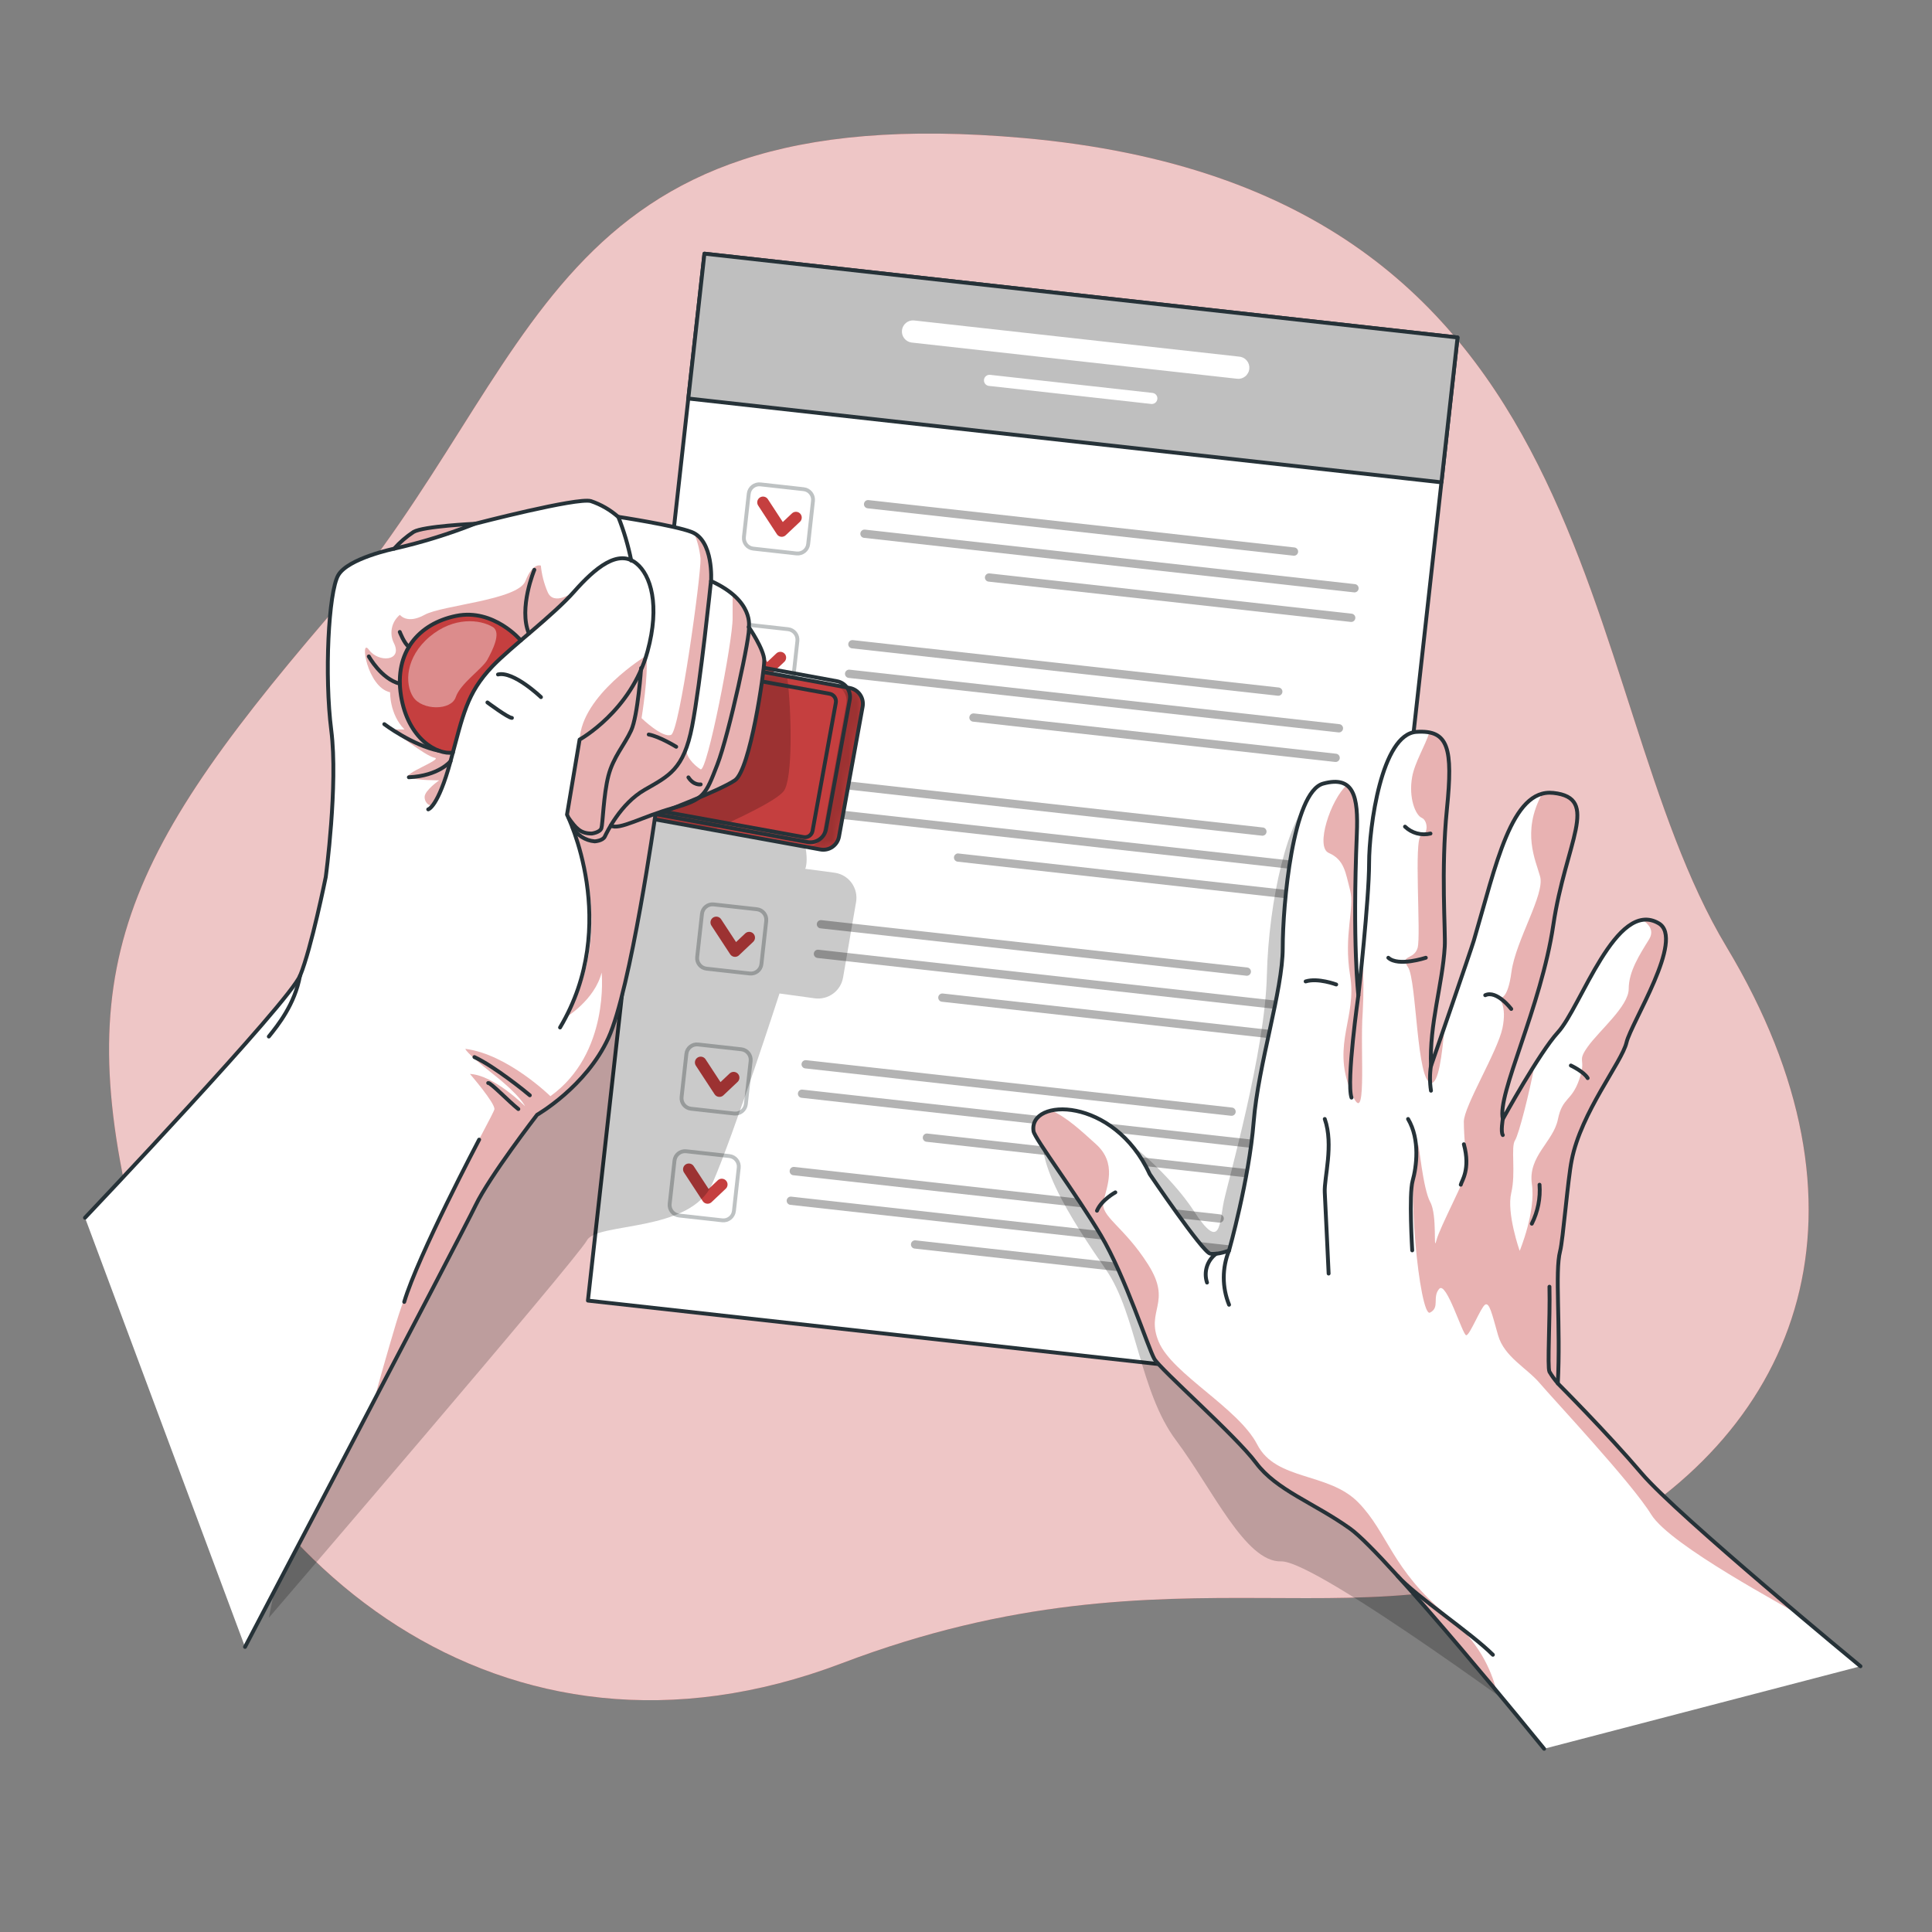 <svg width="238" height="238" viewBox="0 0 238 238" fill="none" xmlns="http://www.w3.org/2000/svg">
<rect x="0" y="0" width="238" height="238" fill="#808080" stroke="none"/>
<path d="M126.083 17.003C67.059 11.767 66.94 45.054 40.337 76.089C13.733 107.124 8.045 121.19 18.089 156.966C28.132 192.743 61.881 220.784 103.702 204.895C145.523 189.006 169.457 204.262 195.822 190.139C222.188 176.016 231.998 148.77 212.682 116.64C193.366 84.51 198.883 23.486 126.083 17.003Z" fill="#C53F3F"/>
<path opacity="0.7" d="M126.083 17.003C67.059 11.767 66.94 45.054 40.337 76.089C13.733 107.124 8.045 121.19 18.089 156.966C28.132 192.743 61.881 220.784 103.702 204.895C145.523 189.006 169.457 204.262 195.822 190.139C222.188 176.016 231.998 148.77 212.682 116.64C193.366 84.51 198.883 23.486 126.083 17.003Z" fill="white"/>
<path d="M86.778 31.248L179.554 41.572L165.201 170.543L72.426 160.219L86.778 31.248Z" fill="white" stroke="#263238" stroke-width="0.476" stroke-linecap="round" stroke-linejoin="round"/>
<path d="M86.778 31.249L179.554 41.573L177.568 59.418L84.793 49.093L86.778 31.249Z" fill="#BFBFBF" stroke="#263238" stroke-width="0.476" stroke-linecap="round" stroke-linejoin="round"/>
<path d="M112.555 39.471L152.606 43.927C152.792 43.936 152.974 43.983 153.142 44.065C153.309 44.147 153.458 44.263 153.579 44.404C153.7 44.546 153.791 44.711 153.847 44.888C153.902 45.066 153.92 45.254 153.901 45.439C153.882 45.624 153.825 45.804 153.733 45.966C153.642 46.129 153.519 46.271 153.371 46.384C153.223 46.498 153.054 46.58 152.873 46.625C152.692 46.671 152.504 46.679 152.32 46.65L112.27 42.194C111.919 42.141 111.603 41.955 111.387 41.673C111.171 41.392 111.073 41.038 111.112 40.686C111.152 40.334 111.326 40.011 111.599 39.784C111.871 39.558 112.221 39.446 112.574 39.471H112.555Z" fill="white"/>
<path d="M121.947 46.174L141.967 48.401C142.057 48.41 142.143 48.437 142.222 48.48C142.301 48.522 142.371 48.581 142.427 48.651C142.484 48.721 142.525 48.801 142.55 48.887C142.575 48.974 142.582 49.064 142.572 49.154C142.553 49.334 142.463 49.499 142.322 49.614C142.181 49.728 142 49.781 141.82 49.763L121.794 47.535C121.619 47.509 121.461 47.415 121.353 47.275C121.245 47.134 121.196 46.957 121.216 46.781C121.235 46.605 121.323 46.443 121.459 46.33C121.595 46.217 121.77 46.161 121.947 46.174Z" fill="white"/>
<path opacity="0.3" d="M106.981 61.605L159.46 67.441C159.595 67.456 159.718 67.524 159.802 67.629C159.886 67.735 159.925 67.87 159.91 68.005C159.895 68.139 159.827 68.262 159.721 68.346C159.616 68.431 159.481 68.47 159.346 68.454L106.881 62.619C106.747 62.603 106.624 62.536 106.54 62.43C106.455 62.324 106.416 62.189 106.432 62.055C106.447 61.92 106.515 61.797 106.62 61.713C106.726 61.629 106.861 61.59 106.996 61.605H106.981Z" fill="black"/>
<path opacity="0.3" d="M106.577 65.246L166.915 71.958C167.049 71.973 167.172 72.041 167.256 72.147C167.341 72.253 167.38 72.388 167.364 72.522C167.349 72.656 167.281 72.779 167.176 72.864C167.07 72.948 166.935 72.987 166.8 72.972L106.463 66.26C106.394 66.256 106.327 66.238 106.265 66.207C106.204 66.177 106.149 66.134 106.105 66.081C106.06 66.029 106.027 65.968 106.006 65.902C105.986 65.836 105.979 65.767 105.987 65.699C105.994 65.629 106.016 65.563 106.05 65.502C106.084 65.442 106.13 65.388 106.185 65.346C106.24 65.304 106.303 65.273 106.371 65.256C106.438 65.239 106.508 65.236 106.577 65.246Z" fill="black"/>
<path opacity="0.3" d="M121.918 70.639L166.51 75.599C166.645 75.614 166.768 75.682 166.852 75.788C166.936 75.894 166.975 76.029 166.96 76.163C166.945 76.298 166.877 76.421 166.771 76.505C166.665 76.589 166.53 76.628 166.396 76.613L121.809 71.653C121.74 71.649 121.673 71.631 121.612 71.6C121.55 71.569 121.495 71.526 121.451 71.474C121.406 71.421 121.373 71.361 121.353 71.295C121.333 71.229 121.326 71.16 121.333 71.091C121.341 71.023 121.362 70.956 121.396 70.896C121.43 70.836 121.475 70.783 121.53 70.741C121.584 70.699 121.647 70.668 121.714 70.651C121.781 70.633 121.85 70.629 121.918 70.639Z" fill="black"/>
<path opacity="0.3" d="M93.676 59.671L98.998 60.263C99.714 60.343 100.23 60.988 100.15 61.703L99.558 67.026C99.478 67.742 98.833 68.257 98.117 68.178L92.795 67.585C92.079 67.506 91.564 66.861 91.643 66.145L92.236 60.823C92.315 60.107 92.96 59.591 93.676 59.671Z" stroke="#263238" stroke-width="0.476" stroke-linecap="round" stroke-linejoin="round"/>
<path d="M98.052 63.761L96.3 65.413L93.996 61.886" stroke="#C53F3F" stroke-width="1.428" stroke-linecap="round" stroke-linejoin="round"/>
<path opacity="0.3" d="M105.063 78.856L157.528 84.692C157.662 84.707 157.785 84.775 157.869 84.88C157.954 84.986 157.992 85.121 157.977 85.256C157.962 85.39 157.894 85.513 157.788 85.597C157.683 85.682 157.548 85.721 157.413 85.705L104.949 79.87C104.882 79.862 104.818 79.842 104.759 79.809C104.7 79.777 104.649 79.733 104.607 79.681C104.565 79.628 104.534 79.568 104.515 79.504C104.497 79.439 104.491 79.372 104.499 79.306C104.506 79.239 104.527 79.174 104.559 79.116C104.592 79.057 104.635 79.006 104.688 78.964C104.74 78.922 104.8 78.891 104.864 78.873C104.929 78.854 104.996 78.848 105.063 78.856Z" fill="black"/>
<path opacity="0.3" d="M104.659 82.497L164.997 89.209C165.063 89.216 165.128 89.237 165.186 89.269C165.245 89.302 165.297 89.345 165.338 89.398C165.38 89.45 165.411 89.51 165.43 89.575C165.448 89.639 165.454 89.706 165.446 89.773C165.439 89.84 165.418 89.904 165.386 89.963C165.354 90.021 165.31 90.073 165.258 90.115C165.205 90.156 165.145 90.188 165.081 90.206C165.016 90.225 164.949 90.23 164.882 90.223L104.545 83.511C104.41 83.496 104.287 83.428 104.203 83.322C104.119 83.217 104.08 83.082 104.095 82.947C104.11 82.813 104.178 82.69 104.284 82.605C104.389 82.521 104.524 82.482 104.659 82.497Z" fill="black"/>
<path opacity="0.3" d="M120 87.889L164.591 92.849C164.726 92.864 164.849 92.932 164.933 93.038C165.017 93.144 165.056 93.279 165.041 93.413C165.026 93.548 164.958 93.671 164.852 93.755C164.746 93.839 164.611 93.878 164.477 93.863L119.89 88.903C119.821 88.899 119.754 88.881 119.693 88.85C119.631 88.819 119.577 88.776 119.532 88.724C119.488 88.671 119.454 88.611 119.434 88.545C119.414 88.479 119.407 88.41 119.414 88.341C119.422 88.273 119.443 88.206 119.477 88.146C119.511 88.086 119.556 88.033 119.611 87.991C119.665 87.949 119.728 87.918 119.795 87.901C119.862 87.883 119.931 87.879 120 87.889Z" fill="black"/>
<path opacity="0.3" d="M91.755 76.917L97.077 77.509C97.793 77.589 98.309 78.234 98.229 78.95L97.637 84.272C97.558 84.988 96.912 85.503 96.197 85.424L90.874 84.831C90.159 84.752 89.643 84.107 89.722 83.391L90.315 78.069C90.394 77.353 91.039 76.837 91.755 76.917Z" stroke="#263238" stroke-width="0.476" stroke-linecap="round" stroke-linejoin="round"/>
<path d="M96.128 81.011L94.382 82.663L92.078 79.136" stroke="#C53F3F" stroke-width="1.428" stroke-linecap="round" stroke-linejoin="round"/>
<path opacity="0.3" d="M103.145 96.105L155.61 101.941C155.736 101.965 155.848 102.036 155.924 102.14C156 102.243 156.034 102.371 156.019 102.499C156.005 102.626 155.943 102.743 155.846 102.827C155.749 102.911 155.624 102.955 155.495 102.95L103.031 97.105C102.964 97.097 102.9 97.077 102.841 97.044C102.782 97.012 102.731 96.969 102.689 96.916C102.647 96.864 102.616 96.804 102.598 96.739C102.579 96.675 102.573 96.608 102.581 96.541C102.588 96.474 102.609 96.41 102.641 96.351C102.674 96.293 102.717 96.241 102.77 96.199C102.822 96.157 102.882 96.126 102.947 96.108C103.011 96.089 103.078 96.084 103.145 96.091V96.105Z" fill="black"/>
<path opacity="0.3" d="M102.736 99.746L163.078 106.458C163.145 106.464 163.21 106.484 163.269 106.516C163.327 106.548 163.379 106.592 163.421 106.644C163.463 106.696 163.493 106.757 163.511 106.821C163.529 106.886 163.534 106.953 163.526 107.02C163.519 107.086 163.498 107.151 163.466 107.21C163.434 107.268 163.391 107.32 163.339 107.362C163.286 107.404 163.227 107.436 163.162 107.454C163.098 107.473 163.031 107.479 162.964 107.472L102.626 100.76C102.557 100.756 102.49 100.737 102.429 100.706C102.367 100.674 102.312 100.631 102.268 100.578C102.224 100.525 102.19 100.464 102.17 100.398C102.15 100.332 102.143 100.263 102.15 100.194C102.158 100.125 102.179 100.059 102.213 99.999C102.247 99.939 102.293 99.887 102.347 99.845C102.402 99.803 102.465 99.773 102.531 99.756C102.598 99.739 102.668 99.736 102.736 99.746Z" fill="black"/>
<path opacity="0.3" d="M118.082 105.141L162.673 110.1C162.808 110.116 162.931 110.184 163.015 110.289C163.099 110.395 163.138 110.53 163.123 110.665C163.108 110.799 163.04 110.922 162.934 111.006C162.829 111.091 162.694 111.129 162.559 111.114L117.972 106.15C117.838 106.135 117.715 106.068 117.63 105.962C117.545 105.857 117.505 105.722 117.52 105.588C117.535 105.454 117.602 105.33 117.707 105.246C117.813 105.161 117.947 105.121 118.082 105.136V105.141Z" fill="black"/>
<path opacity="0.3" d="M89.836 94.164L95.159 94.756C95.874 94.836 96.39 95.481 96.311 96.197L95.718 101.519C95.639 102.235 94.994 102.75 94.278 102.671L88.956 102.078C88.24 101.999 87.724 101.354 87.804 100.638L88.396 95.316C88.476 94.6 89.121 94.084 89.836 94.164Z" stroke="#263238" stroke-width="0.476" stroke-linecap="round" stroke-linejoin="round"/>
<path d="M94.21 98.261L92.464 99.913L90.155 96.381" stroke="#C53F3F" stroke-width="1.428" stroke-linecap="round" stroke-linejoin="round"/>
<path opacity="0.3" d="M101.226 113.356L153.691 119.192C153.817 119.216 153.929 119.287 154.005 119.39C154.081 119.493 154.115 119.622 154.101 119.749C154.086 119.876 154.024 119.994 153.927 120.078C153.83 120.161 153.705 120.205 153.577 120.201L101.112 114.365C101.042 114.363 100.973 114.346 100.909 114.315C100.846 114.285 100.79 114.242 100.744 114.189C100.698 114.135 100.664 114.073 100.643 114.006C100.622 113.939 100.616 113.868 100.624 113.799C100.632 113.729 100.654 113.662 100.689 113.601C100.724 113.54 100.772 113.487 100.828 113.446C100.885 113.404 100.949 113.375 101.018 113.359C101.086 113.344 101.157 113.343 101.226 113.356Z" fill="black"/>
<path opacity="0.3" d="M100.817 116.997L161.159 123.709C161.226 123.715 161.291 123.735 161.35 123.767C161.409 123.799 161.46 123.842 161.502 123.895C161.544 123.947 161.575 124.008 161.593 124.072C161.611 124.137 161.615 124.204 161.607 124.27C161.6 124.337 161.58 124.402 161.547 124.46C161.515 124.519 161.472 124.571 161.42 124.613C161.368 124.655 161.308 124.686 161.243 124.705C161.179 124.724 161.112 124.73 161.045 124.723L100.707 118.011C100.572 117.996 100.449 117.927 100.364 117.821C100.28 117.715 100.24 117.58 100.255 117.445C100.271 117.311 100.339 117.189 100.444 117.105C100.549 117.021 100.683 116.982 100.817 116.997Z" fill="black"/>
<path opacity="0.3" d="M116.145 122.39L160.736 127.35C160.803 127.357 160.868 127.376 160.927 127.408C160.986 127.44 161.037 127.484 161.079 127.536C161.121 127.589 161.152 127.649 161.17 127.713C161.188 127.778 161.192 127.845 161.184 127.912C161.177 127.978 161.157 128.043 161.124 128.102C161.092 128.161 161.049 128.212 160.997 128.254C160.945 128.296 160.885 128.328 160.82 128.347C160.756 128.365 160.689 128.371 160.622 128.364L116.035 123.404C115.969 123.397 115.904 123.377 115.845 123.345C115.787 123.313 115.735 123.269 115.693 123.217C115.651 123.165 115.619 123.105 115.601 123.041C115.582 122.976 115.576 122.909 115.583 122.842C115.59 122.776 115.609 122.711 115.641 122.652C115.673 122.593 115.717 122.54 115.769 122.498C115.821 122.456 115.881 122.425 115.946 122.406C116.01 122.388 116.078 122.382 116.145 122.39Z" fill="black"/>
<path opacity="0.3" d="M87.917 111.415L93.239 112.007C93.955 112.087 94.47 112.732 94.391 113.448L93.798 118.77C93.719 119.486 93.074 120.001 92.358 119.922L87.036 119.329C86.32 119.25 85.804 118.605 85.884 117.889L86.476 112.567C86.556 111.851 87.201 111.335 87.917 111.415Z" stroke="#263238" stroke-width="0.476" stroke-linecap="round" stroke-linejoin="round"/>
<path d="M92.292 115.507L90.545 117.159L88.236 113.632" stroke="#C53F3F" stroke-width="1.428" stroke-linecap="round" stroke-linejoin="round"/>
<path opacity="0.3" d="M99.303 130.601L151.768 136.437C151.834 136.444 151.899 136.464 151.958 136.496C152.016 136.529 152.068 136.572 152.11 136.624C152.152 136.676 152.184 136.736 152.202 136.8C152.221 136.865 152.227 136.932 152.22 136.999C152.213 137.065 152.193 137.13 152.161 137.188C152.128 137.247 152.085 137.299 152.033 137.341C151.981 137.383 151.921 137.414 151.857 137.433C151.792 137.452 151.725 137.458 151.658 137.451L99.194 131.615C99.127 131.608 99.062 131.588 99.004 131.556C98.945 131.524 98.893 131.48 98.851 131.428C98.809 131.376 98.778 131.316 98.759 131.252C98.74 131.187 98.734 131.12 98.742 131.053C98.757 130.919 98.825 130.797 98.93 130.712C99.035 130.628 99.169 130.588 99.303 130.601Z" fill="black"/>
<path opacity="0.3" d="M98.899 134.233L159.242 140.945C159.312 140.947 159.381 140.964 159.444 140.994C159.507 141.025 159.564 141.068 159.609 141.121C159.655 141.174 159.69 141.236 159.71 141.303C159.731 141.37 159.738 141.441 159.73 141.511C159.722 141.581 159.7 141.648 159.664 141.709C159.629 141.77 159.582 141.822 159.525 141.864C159.469 141.906 159.404 141.935 159.336 141.95C159.267 141.966 159.196 141.967 159.127 141.954L98.79 135.242C98.719 135.24 98.65 135.224 98.586 135.194C98.522 135.164 98.465 135.122 98.419 135.069C98.372 135.016 98.337 134.953 98.316 134.886C98.295 134.819 98.288 134.748 98.295 134.678C98.303 134.608 98.325 134.54 98.36 134.479C98.395 134.418 98.443 134.365 98.499 134.323C98.556 134.281 98.621 134.252 98.69 134.236C98.759 134.221 98.83 134.22 98.899 134.233Z" fill="black"/>
<path opacity="0.3" d="M114.24 139.64L158.832 144.6C158.966 144.615 159.089 144.683 159.174 144.789C159.258 144.895 159.297 145.03 159.282 145.164C159.267 145.299 159.199 145.422 159.093 145.506C158.987 145.59 158.852 145.629 158.718 145.614L114.126 140.654C113.992 140.637 113.87 140.569 113.786 140.463C113.702 140.357 113.664 140.222 113.679 140.088C113.686 140.021 113.706 139.957 113.738 139.898C113.77 139.84 113.814 139.788 113.866 139.747C113.918 139.705 113.978 139.674 114.042 139.656C114.107 139.638 114.174 139.632 114.24 139.64Z" fill="black"/>
<path opacity="0.3" d="M85.997 128.667L91.319 129.259C92.035 129.339 92.551 129.984 92.471 130.7L91.879 136.022C91.799 136.738 91.154 137.253 90.438 137.174L85.116 136.581C84.4 136.502 83.884 135.857 83.964 135.141L84.556 129.819C84.636 129.103 85.281 128.587 85.997 128.667Z" stroke="#263238" stroke-width="0.476" stroke-linecap="round" stroke-linejoin="round"/>
<path d="M90.374 132.757L88.627 134.409L86.318 130.882" stroke="#C53F3F" stroke-width="1.428" stroke-linecap="round" stroke-linejoin="round"/>
<path opacity="0.3" d="M97.842 143.753L150.307 149.598C150.441 149.613 150.564 149.681 150.648 149.787C150.733 149.893 150.772 150.028 150.756 150.162C150.741 150.297 150.673 150.42 150.568 150.504C150.462 150.588 150.327 150.627 150.192 150.612L97.728 144.776C97.661 144.77 97.596 144.75 97.537 144.718C97.478 144.686 97.427 144.643 97.385 144.59C97.343 144.538 97.312 144.478 97.294 144.413C97.276 144.349 97.272 144.281 97.28 144.215C97.286 144.147 97.305 144.082 97.337 144.022C97.369 143.962 97.412 143.909 97.464 143.866C97.516 143.823 97.577 143.791 97.642 143.771C97.707 143.752 97.775 143.746 97.842 143.753Z" fill="black"/>
<path opacity="0.3" d="M97.438 147.409L157.775 154.12C157.846 154.122 157.915 154.138 157.979 154.168C158.043 154.198 158.1 154.241 158.146 154.294C158.193 154.347 158.228 154.409 158.249 154.476C158.27 154.543 158.277 154.614 158.269 154.684C158.262 154.754 158.24 154.822 158.205 154.883C158.17 154.944 158.122 154.997 158.065 155.039C158.009 155.081 157.944 155.111 157.875 155.126C157.806 155.142 157.735 155.143 157.666 155.129L97.323 148.418C97.197 148.393 97.085 148.322 97.009 148.219C96.933 148.116 96.899 147.988 96.914 147.86C96.928 147.733 96.99 147.616 97.087 147.532C97.184 147.448 97.309 147.404 97.438 147.409Z" fill="black"/>
<path opacity="0.3" d="M112.784 152.797L157.371 157.757C157.438 157.764 157.502 157.784 157.561 157.816C157.62 157.849 157.672 157.892 157.714 157.944C157.756 157.996 157.787 158.056 157.806 158.121C157.825 158.185 157.83 158.252 157.823 158.319C157.808 158.454 157.739 158.577 157.633 158.662C157.527 158.746 157.392 158.786 157.257 158.771L112.67 153.811C112.603 153.804 112.539 153.783 112.48 153.751C112.422 153.718 112.37 153.675 112.328 153.622C112.286 153.57 112.255 153.51 112.237 153.445C112.218 153.381 112.213 153.314 112.22 153.247C112.228 153.18 112.248 153.116 112.28 153.057C112.313 152.999 112.357 152.947 112.409 152.905C112.461 152.863 112.521 152.832 112.586 152.814C112.65 152.795 112.718 152.79 112.784 152.797Z" fill="black"/>
<path opacity="0.3" d="M84.531 141.822L89.853 142.414C90.569 142.494 91.085 143.139 91.005 143.855L90.412 149.177C90.333 149.893 89.688 150.409 88.972 150.329L83.65 149.737C82.934 149.657 82.418 149.012 82.498 148.296L83.09 142.974C83.17 142.258 83.815 141.742 84.531 141.822Z" stroke="#263238" stroke-width="0.476" stroke-linecap="round" stroke-linejoin="round"/>
<path d="M88.912 145.919L87.165 147.571L84.857 144.044" stroke="#C53F3F" stroke-width="1.428" stroke-linecap="round" stroke-linejoin="round"/>
<path opacity="0.3" d="M161.611 98.43C158.707 100.562 156.28 110.806 156.061 120.197C155.842 129.589 151.301 145.425 150.758 148.019C150.216 150.614 150.415 154.355 147.045 149.147C143.675 143.94 133.817 134.901 129.709 137.904C125.602 140.908 132.518 151.004 136.264 156.44C140.01 161.876 140.391 171.448 144.88 177.441C149.368 183.434 153.424 192.483 157.822 192.344C162.22 192.206 191.351 213.817 191.351 213.817L190.78 184.238L164.6 141.398L161.611 98.43Z" fill="black" fill-opacity="0.7"/>
<path d="M127.32 139.356C127.467 140.284 132.594 147.077 135.607 152.16C138.62 157.244 141.443 166.093 142.2 167.392C142.956 168.692 152.196 176.808 154.728 180.202C157.26 183.595 161.782 185.095 166.299 188.294C169.203 190.35 178.252 200.96 184.349 208.286C187.738 212.355 190.218 215.426 190.218 215.426L229.198 205.263C229.198 205.263 225.971 202.602 221.725 199.013H221.696L221.653 198.98C214.675 193.054 204.951 184.69 202.266 181.534C197.939 176.451 191.913 170.41 191.913 170.41C192.279 163.351 191.532 156.663 192.194 154.122C192.537 152.794 193.146 145.239 193.622 142.917C194.778 136.981 199.81 130.831 200.376 128.408C200.943 125.985 207.583 115.67 204.341 113.766C203.752 113.395 203.052 113.242 202.361 113.333C197.982 113.938 194.374 124.514 191.889 127.209C190.824 128.484 189.86 129.84 189.005 131.264C187.043 134.372 185.12 137.866 185.12 137.866C184.368 134.853 189.828 124.119 191.337 113.952C192.846 103.785 197.173 98.325 191.337 97.697C190.858 97.643 190.372 97.685 189.909 97.82C185.801 99.02 184.021 107.554 181.565 115.837C181.336 116.598 179.466 122.068 178.009 126.285C177.057 129.046 176.295 131.269 176.295 131.269C176.11 126.09 177.723 121.273 177.99 116.579C178.104 114.699 177.514 107.164 178.257 99.634C178.894 93.279 178.604 90.704 176.119 90.204C175.587 90.109 175.045 90.083 174.506 90.128C170.198 90.399 168.67 101.847 168.67 106.312C168.67 108.906 168.227 113.971 167.856 117.769C167.585 120.516 167.351 122.601 167.351 122.601C167.351 122.601 166.599 116.294 167.161 102.69C167.289 99.71 167.094 97.578 165.923 96.716C165.281 96.24 164.353 96.159 163.02 96.521C159.255 97.54 158.031 111.491 158.031 116.765C158.031 122.039 155.018 131.074 154.452 138.185C153.885 145.297 151.42 154.036 151.42 154.036C151.42 154.036 150.025 154.602 149.087 154.417C148.15 154.231 141.647 144.625 141.647 144.625C138.62 138.052 132.727 136.057 129.519 136.795C128.043 137.133 127.091 138.042 127.32 139.356Z" fill="white"/>
<path opacity="0.4" d="M127.319 139.356C127.467 140.284 132.594 147.077 135.607 152.16C138.62 157.244 141.442 166.093 142.199 167.392C142.956 168.692 152.195 176.807 154.728 180.201C157.26 183.595 161.782 185.095 166.299 188.293C169.203 190.35 178.251 200.96 184.349 208.285C183.678 205.629 182.174 202.235 178.242 198.975C171.416 193.306 171.007 188.86 167.337 185.095C163.667 181.329 157.203 182.458 154.88 177.955C152.557 173.452 144.455 169.291 142.761 165.336C141.066 161.38 144.455 160.543 141.442 155.783C138.429 151.023 135.507 149.866 135.935 148C136.363 146.134 137.63 143.307 135.016 140.95C133.384 139.484 131.465 137.642 129.504 136.795C128.043 137.133 127.091 138.042 127.319 139.356Z" fill="#C53F3F"/>
<path opacity="0.4" d="M176.158 161.7C177.409 161.071 176.405 159.82 177.286 158.777C178.166 157.735 180.175 164.465 180.618 164.489C181.06 164.513 182.407 161.067 182.941 160.724C183.474 160.381 183.788 161.823 184.545 164.489C185.302 167.155 188.081 168.507 189.695 170.411C191.309 172.315 201.014 182.668 203.399 186.556C205.784 190.445 220.511 198.142 221.654 198.971C214.675 193.054 204.951 184.691 202.266 181.535C197.939 176.451 191.913 170.411 191.913 170.411C192.28 163.351 191.532 156.664 192.194 154.122C192.537 152.794 193.146 145.24 193.622 142.917C194.779 136.981 199.81 130.831 200.376 128.408C200.943 125.985 207.583 115.671 204.342 113.767C203.752 113.396 203.052 113.242 202.361 113.333C203.099 113.857 203.818 114.609 203.147 115.713C201.952 117.646 200.638 119.678 200.638 121.816C200.638 123.953 196.997 126.961 195.583 128.956C194.169 130.95 195.488 130.246 194.545 132.978C193.603 135.71 192.475 135.139 191.913 137.9C191.351 140.661 188.21 142.422 188.71 145.863C189.209 149.305 187.206 154.093 187.206 154.093C187.206 154.093 185.573 149.452 186.168 146.953C186.763 144.454 186.073 141.303 186.644 140.456C187.12 139.694 188.424 134.525 189.024 131.312C187.063 134.42 185.14 137.914 185.14 137.914C184.388 134.901 189.847 124.167 191.356 114C192.865 103.832 197.192 98.373 191.356 97.744C190.877 97.691 190.391 97.733 189.928 97.868C187.439 102.519 189.171 105.96 189.724 107.978C190.328 110.177 186.73 115.823 186.196 119.712C185.72 123.344 184.74 122.968 184.611 122.901C184.721 123.001 185.649 123.948 185.087 126.642C184.502 129.498 180.327 136.281 180.327 138.176C180.327 140.07 180.67 143.188 180.67 144.112C180.67 145.035 177.338 151.213 176.938 152.832C176.538 154.45 177.095 149.714 176.186 148.072C175.277 146.43 174.796 140.699 174.677 141.008C173.111 144.987 174.901 162.319 176.158 161.7Z" fill="#C53F3F"/>
<path opacity="0.4" d="M173.459 119.164C174.525 120.777 174.496 133.372 176.315 133.415C177.195 133.415 177.624 130.25 177.981 126.275C177.029 129.036 176.267 131.259 176.267 131.259C176.081 126.08 177.695 121.263 177.962 116.569C178.076 114.689 177.486 107.154 178.228 99.624C178.866 93.269 178.576 90.694 176.091 90.194C175.567 91.889 174.282 93.888 173.954 95.745C173.506 98.305 174.382 100.424 175.134 100.742C175.886 101.061 176.015 102.713 175.072 102.956C174.13 103.199 175.072 115.218 174.634 116.76C174.196 118.302 172.388 117.574 173.459 119.164Z" fill="#C53F3F"/>
<path opacity="0.4" d="M163.677 105.065C165.633 105.926 165.738 107.469 166.323 109.682C166.909 111.895 165.485 115.127 166.323 120.206C167.161 125.285 164.105 128.56 166.323 134.244C168.541 139.927 167.499 129.484 167.87 124.724C167.998 122.405 167.989 120.082 167.842 117.764C167.57 120.511 167.337 122.596 167.337 122.596C167.337 122.596 166.585 116.289 167.147 102.685C167.275 99.705 167.08 97.573 165.909 96.711C163.9 98.534 162.011 104.332 163.677 105.065Z" fill="#C53F3F"/>
<path d="M190.219 215.43C190.219 215.43 170.822 191.516 166.3 188.298C161.778 185.081 157.256 183.591 154.728 180.206C152.201 176.822 142.952 168.716 142.2 167.397C141.448 166.079 138.62 157.23 135.607 152.165C132.594 147.101 127.468 140.265 127.32 139.361C126.663 135.215 137.207 135.029 141.633 144.635C141.633 144.635 148.131 154.236 149.073 154.426C150.016 154.617 151.406 154.045 151.406 154.045C151.406 154.045 153.871 145.311 154.438 138.195C155.004 131.078 158.017 122.034 158.017 116.775C158.017 111.515 159.241 97.549 163.006 96.53C166.771 95.512 167.342 98.091 167.147 102.718C166.585 116.322 167.337 122.629 167.337 122.629C167.337 122.629 168.656 110.81 168.656 106.341C168.656 101.871 170.184 90.423 174.492 90.157C178.447 89.904 178.999 92.127 178.243 99.677C177.486 107.226 178.09 114.742 177.976 116.622C177.695 121.33 176.072 126.142 176.281 131.312C176.281 131.312 181.179 117.132 181.555 115.87C184.283 106.626 186.173 97.106 191.352 97.677C197.187 98.306 192.856 103.765 191.352 113.933C189.847 124.1 184.383 134.834 185.135 137.847C185.135 137.847 189.652 129.646 191.904 127.189C194.76 124.1 199.072 110.639 204.346 113.747C207.588 115.651 200.929 125.999 200.367 128.422C199.805 130.845 194.769 136.99 193.613 142.931C193.137 145.254 192.542 152.808 192.185 154.136C191.523 156.678 192.27 163.365 191.904 170.424C191.904 170.424 197.93 176.451 202.257 181.534C206.584 186.618 229.189 205.263 229.189 205.263" stroke="#263238" stroke-width="0.476" stroke-linecap="round" stroke-linejoin="round"/>
<path d="M151.406 154.041C150.537 156.186 150.537 158.584 151.406 160.729" stroke="#263238" stroke-width="0.476" stroke-linecap="round" stroke-linejoin="round"/>
<path d="M149.82 154.44C149.28 154.837 148.88 155.395 148.677 156.034C148.474 156.673 148.48 157.36 148.692 157.996" stroke="#263238" stroke-width="0.476" stroke-linecap="round" stroke-linejoin="round"/>
<path d="M167.337 122.597C167.337 122.597 165.828 133.235 166.489 135.211" stroke="#263238" stroke-width="0.476" stroke-linecap="round" stroke-linejoin="round"/>
<path d="M176.281 131.259C176.12 132.287 176.12 133.334 176.281 134.362" stroke="#263238" stroke-width="0.476" stroke-linecap="round" stroke-linejoin="round"/>
<path d="M185.13 137.847C185.13 137.847 184.849 139.451 185.13 139.827" stroke="#263238" stroke-width="0.476" stroke-linecap="round" stroke-linejoin="round"/>
<path d="M137.397 146.886C137.397 146.886 135.693 147.809 135.136 149.147" stroke="#263238" stroke-width="0.476" stroke-linecap="round" stroke-linejoin="round"/>
<path d="M176.219 102.685C175.667 102.818 175.09 102.809 174.541 102.66C173.993 102.511 173.491 102.227 173.082 101.833" stroke="#263238" stroke-width="0.476" stroke-linecap="round" stroke-linejoin="round"/>
<path d="M175.643 117.984C175.643 117.984 172.254 119.112 171.026 117.984" stroke="#263238" stroke-width="0.476" stroke-linecap="round" stroke-linejoin="round"/>
<path d="M164.605 121.277C164.605 121.277 162.349 120.43 160.84 120.901" stroke="#263238" stroke-width="0.476" stroke-linecap="round" stroke-linejoin="round"/>
<path d="M186.167 124.291C186.167 124.291 184.378 121.935 182.964 122.597" stroke="#263238" stroke-width="0.476" stroke-linecap="round" stroke-linejoin="round"/>
<path d="M193.513 131.259C193.513 131.259 195.112 132.011 195.583 132.811" stroke="#263238" stroke-width="0.476" stroke-linecap="round" stroke-linejoin="round"/>
<path d="M191.913 170.41C191.521 169.969 191.173 169.491 190.875 168.982C190.594 168.415 190.97 162.389 190.875 158.51" stroke="#263238" stroke-width="0.476" stroke-linecap="round" stroke-linejoin="round"/>
<path d="M172.159 194.134C174.377 196.619 181.179 201.121 183.906 203.849" stroke="#263238" stroke-width="0.476" stroke-linecap="round" stroke-linejoin="round"/>
<path d="M163.196 137.847C164.324 141.05 163.1 145.096 163.196 146.891C163.291 148.685 163.672 156.887 163.672 156.887" stroke="#263238" stroke-width="0.476" stroke-linecap="round" stroke-linejoin="round"/>
<path d="M173.458 137.847C174.963 140.389 174.491 143.778 174.02 145.463C173.549 147.148 173.968 154.031 173.968 154.031" stroke="#263238" stroke-width="0.476" stroke-linecap="round" stroke-linejoin="round"/>
<path d="M189.652 145.943C189.777 147.601 189.448 149.261 188.7 150.746" stroke="#263238" stroke-width="0.476" stroke-linecap="round" stroke-linejoin="round"/>
<path d="M180.332 140.956C181.179 144.064 180.046 145.473 179.951 145.945" stroke="#263238" stroke-width="0.476" stroke-linecap="round" stroke-linejoin="round"/>
<path opacity="0.3" d="M103.855 120.429L105.459 111.119C105.53 110.705 105.516 110.282 105.419 109.873C105.322 109.465 105.143 109.081 104.894 108.743C104.645 108.406 104.329 108.122 103.968 107.91C103.606 107.697 103.205 107.56 102.789 107.506L99.195 107.03C99.195 107.03 100.394 104.598 96.534 97.51C92.674 90.422 74.114 71.597 60.044 103.222C45.973 134.848 33.117 199.293 33.117 199.293C33.117 199.293 71.097 155.063 72.306 152.797C73.515 150.532 85.077 151.888 87.747 145.81C90.417 139.731 96.025 122.386 96.025 122.386L100.366 122.981C101.164 123.089 101.974 122.884 102.624 122.408C103.275 121.932 103.716 121.223 103.855 120.429Z" fill="black" fill-opacity="0.7"/>
<path d="M70.382 99.066L77.67 100.39L87.799 102.232L101.065 104.645C101.32 104.692 101.581 104.688 101.834 104.633C102.087 104.579 102.326 104.475 102.539 104.328C102.752 104.18 102.933 103.993 103.073 103.775C103.213 103.558 103.309 103.315 103.355 103.06L106.268 87.043C106.359 86.529 106.244 86 105.947 85.571C105.65 85.142 105.196 84.848 104.683 84.753L96.967 83.325L85.743 81.288L74 79.15C73.745 79.104 73.484 79.108 73.231 79.162C72.978 79.217 72.739 79.32 72.526 79.468C72.313 79.615 72.132 79.803 71.992 80.02C71.852 80.238 71.756 80.481 71.71 80.736L68.797 96.753C68.747 97.009 68.748 97.273 68.801 97.528C68.854 97.784 68.957 98.027 69.105 98.242C69.252 98.457 69.441 98.641 69.66 98.783C69.88 98.924 70.125 99.021 70.382 99.066Z" fill="#C53F3F"/>
<mask id="mask0_304_3056" style="mask-type:luminance" maskUnits="userSpaceOnUse" x="68" y="79" width="39" height="26">
<path d="M70.384 99.064L77.671 100.388L87.801 102.23L101.067 104.643C101.321 104.69 101.582 104.686 101.835 104.631C102.088 104.577 102.328 104.473 102.54 104.326C102.753 104.179 102.935 103.991 103.075 103.773C103.215 103.556 103.31 103.313 103.356 103.058L106.269 87.041C106.361 86.527 106.246 85.998 105.949 85.569C105.652 85.14 105.197 84.846 104.684 84.751L96.968 83.323L85.744 81.286L74.001 79.148C73.747 79.102 73.486 79.106 73.233 79.16C72.98 79.215 72.74 79.319 72.528 79.466C72.315 79.613 72.133 79.801 71.993 80.018C71.853 80.236 71.758 80.479 71.712 80.734L68.799 96.751C68.749 97.007 68.75 97.271 68.803 97.526C68.855 97.782 68.959 98.025 69.106 98.24C69.254 98.455 69.443 98.639 69.662 98.781C69.881 98.922 70.127 99.019 70.384 99.064Z" fill="white"/>
</mask>
<g mask="url(#mask0_304_3056)">
<path opacity="0.3" d="M75.539 88.431L77.671 100.388L87.8 102.23C90.733 100.94 95.569 98.694 96.535 97.47C97.687 96.042 97.525 87.626 96.968 83.323L85.744 81.286C81.788 84.014 75.539 88.431 75.539 88.431Z" fill="black" fill-opacity="0.7"/>
<path opacity="0.3" d="M99.053 104.277L101.067 104.643C101.321 104.69 101.582 104.686 101.835 104.632C102.088 104.577 102.328 104.473 102.54 104.326C102.753 104.179 102.935 103.991 103.075 103.773C103.215 103.556 103.31 103.313 103.356 103.058L106.269 87.041C106.361 86.527 106.246 85.998 105.949 85.569C105.652 85.14 105.197 84.846 104.684 84.751L102.676 84.385C103.188 84.48 103.643 84.774 103.939 85.203C104.235 85.632 104.349 86.161 104.256 86.674L101.343 102.692C101.297 102.946 101.201 103.189 101.061 103.407C100.921 103.624 100.74 103.812 100.527 103.96C100.314 104.107 100.075 104.211 99.822 104.265C99.569 104.32 99.308 104.324 99.053 104.277Z" fill="black" fill-opacity="0.7"/>
</g>
<path d="M70.382 99.066L77.67 100.39L87.799 102.232L101.065 104.645C101.32 104.692 101.581 104.688 101.834 104.633C102.087 104.579 102.326 104.475 102.539 104.328C102.752 104.18 102.933 103.993 103.073 103.775C103.213 103.558 103.309 103.315 103.355 103.06L106.268 87.043C106.359 86.529 106.244 86 105.947 85.571C105.65 85.142 105.196 84.848 104.683 84.753L96.967 83.325L85.743 81.288L74 79.15C73.745 79.104 73.484 79.108 73.231 79.162C72.978 79.217 72.739 79.32 72.526 79.468C72.313 79.615 72.132 79.803 71.992 80.02C71.852 80.238 71.756 80.481 71.71 80.736L68.797 96.753C68.747 97.009 68.748 97.273 68.801 97.528C68.854 97.784 68.957 98.027 69.105 98.242C69.252 98.457 69.441 98.641 69.66 98.783C69.88 98.924 70.125 99.021 70.382 99.066Z" stroke="#263238" stroke-width="0.476" stroke-linecap="round" stroke-linejoin="round"/>
<path d="M72.547 78.305L103.106 83.918C104.172 84.114 104.878 85.137 104.682 86.204L101.753 102.153C101.557 103.219 100.533 103.925 99.467 103.729L68.908 98.116C67.841 97.92 67.135 96.897 67.331 95.83L70.261 79.881C70.457 78.815 71.48 78.109 72.547 78.305Z" stroke="#263238" stroke-width="0.474" stroke-linecap="round" stroke-linejoin="round"/>
<path d="M73.401 80.23L102.199 85.464C102.716 85.558 103.059 86.053 102.965 86.57L100.097 102.353C100.003 102.87 99.508 103.214 98.99 103.12L70.193 97.886C69.675 97.792 69.332 97.297 69.426 96.779L72.295 80.997C72.389 80.479 72.884 80.136 73.401 80.23Z" stroke="#263238" stroke-width="0.476" stroke-linecap="round" stroke-linejoin="round"/>
<path d="M68.368 98.699L70.367 99.061C69.857 98.965 69.405 98.671 69.111 98.243C68.816 97.814 68.703 97.287 68.797 96.776L71.71 80.759C71.756 80.504 71.851 80.261 71.991 80.043C72.131 79.826 72.313 79.638 72.525 79.491C72.738 79.344 72.978 79.24 73.231 79.185C73.484 79.131 73.745 79.127 73.999 79.174L71.986 78.807C71.472 78.715 70.943 78.831 70.514 79.128C70.085 79.425 69.791 79.879 69.696 80.392L66.783 96.41C66.691 96.923 66.807 97.452 67.104 97.881C67.401 98.31 67.855 98.604 68.368 98.699Z" stroke="#263238" stroke-width="0.476" stroke-linecap="round" stroke-linejoin="round"/>
<path d="M10.472 150.008L30.184 202.882C30.184 202.882 38.428 187.174 46.044 172.637C52.127 161.013 57.811 150.113 58.577 148.509C60.295 144.896 66.164 137.328 66.164 137.328C66.164 137.328 72.186 133.881 74.942 127.879C77.698 121.877 80.73 100.404 80.73 100.404C80.73 100.404 88.646 97.424 90.536 96.12C92.425 94.816 94.148 82.764 94.148 81.388C94.148 80.012 92.244 77.256 92.244 77.256C92.244 77.256 92.668 75.238 90.25 73.201C89.46 72.552 88.583 72.015 87.646 71.606H87.599C87.599 71.606 87.913 67.051 85.542 65.723C85.429 65.659 85.311 65.603 85.19 65.556C83.077 64.742 76.146 63.69 76.146 63.69C75.166 62.829 74.026 62.171 72.79 61.753C71.562 61.415 64.822 62.981 61.057 63.909C59.543 64.281 58.51 64.547 58.51 64.547C58.51 64.547 52.141 64.838 50.937 65.556C50.097 66.107 49.33 66.761 48.652 67.503L48.533 67.641C48.533 67.641 42.855 68.822 41.65 70.902C40.446 72.982 39.932 83.302 40.789 90.008C41.646 96.715 40.108 108.096 40.108 108.096C40.108 108.096 38.333 116.888 36.957 120.225C35.581 123.562 10.472 150.008 10.472 150.008Z" fill="white"/>
<path opacity="0.4" d="M46.044 172.637C52.127 161.013 57.811 150.113 58.577 148.509C60.295 144.896 66.164 137.327 66.164 137.327C66.164 137.327 72.186 133.881 74.942 127.879C77.698 121.876 80.73 100.404 80.73 100.404C80.73 100.404 88.646 97.424 90.536 96.12C92.425 94.816 94.148 82.763 94.148 81.388C94.148 80.012 92.244 77.256 92.244 77.256C92.244 77.256 92.668 75.238 90.25 73.201C90.25 73.743 90.25 74.657 90.25 76.095C90.307 78.822 87.094 95.268 86.299 94.768C85.504 94.268 84.276 93.064 84.6 92.003C84.6 92.003 86.156 85.619 87.627 71.606H87.58C87.58 71.606 87.894 67.051 85.523 65.723C85.931 66.709 86.192 67.75 86.299 68.812C86.352 71.03 83.715 90.037 82.682 90.517C81.649 90.998 79.031 88.466 79.031 88.466C79.031 88.466 79.925 83.073 79.607 80.774C79.607 80.774 71.643 85.629 71.405 91.141C71.381 91.746 69.853 100.385 69.853 100.385C69.853 100.385 76.703 113.427 69.711 125.327C69.711 125.327 73.266 123.195 74.114 119.806C74.114 119.806 75.147 129.773 67.802 135.038C67.802 135.038 62.532 129.864 57.33 129.207C57.33 129.207 57.235 129.549 60.719 132.296C64.203 135.043 64.674 136.266 64.674 136.266C64.674 136.266 60.905 132.458 57.892 132.296C57.892 132.296 61 135.89 60.905 136.642C60.809 137.394 52.018 152.426 48.819 162.912C47.515 167.292 46.625 170.452 46.044 172.637Z" fill="#C53F3F"/>
<path opacity="0.4" d="M70.73 72.877C70.73 72.877 68.192 74.781 67.441 72.877C67.009 71.858 66.734 70.78 66.626 69.678C66.626 69.678 65.651 69.231 64.722 71.582C63.794 73.934 54.489 74.534 52.308 75.738C50.128 76.942 49.262 75.738 49.262 75.738C48.754 76.155 48.406 76.735 48.276 77.379C48.146 78.024 48.242 78.693 48.548 79.275C49.605 81.46 46.611 81.655 45.449 80.046C44.288 78.437 45.188 84.649 48.058 85.282C48.058 85.282 47.977 87.995 49.824 89.856H48.258C48.258 89.856 52.427 93.164 53.536 93.345C54.646 93.526 49.41 95.378 50.381 95.768C51.352 96.158 54.103 96.125 54.103 96.125C54.103 96.125 52.323 97.358 52.308 98.172C52.294 98.986 53.151 99.6 53.536 98.919C53.922 98.239 56.997 88.49 58.53 84.887C60.062 81.283 66.393 78.432 70.73 72.877Z" fill="#C53F3F"/>
<path opacity="0.4" d="M48.658 67.47C53.998 66.008 61.162 63.928 61.162 63.928L61.062 63.876C59.548 64.247 58.516 64.514 58.516 64.514C58.516 64.514 52.147 64.804 50.942 65.523C50.102 66.074 49.335 66.728 48.658 67.47Z" fill="#C53F3F"/>
<path d="M56.169 75.871C60.815 74.919 64.133 78.889 64.133 78.889C64.133 78.889 59.515 83.068 58.492 84.863C57.469 86.657 55.769 92.707 55.769 92.707C53.822 93.021 50.233 91.013 49.372 85.681C48.51 80.35 51.547 76.818 56.169 75.871Z" fill="#C53F3F"/>
<path d="M30.184 202.882C30.184 202.882 56.84 152.121 58.577 148.509C60.314 144.896 66.164 137.327 66.164 137.327C66.164 137.327 72.186 133.881 74.942 127.879C77.698 121.876 80.73 100.404 80.73 100.404C80.73 100.404 88.646 97.424 90.536 96.12C92.425 94.816 94.148 82.763 94.148 81.388C94.148 80.012 92.244 77.256 92.244 77.256C92.244 77.256 92.93 73.996 87.599 71.582C87.599 71.582 87.941 66.589 85.19 65.532C83.077 64.718 76.146 63.666 76.146 63.666C75.166 62.805 74.026 62.147 72.79 61.729C71.072 61.253 58.51 64.523 58.51 64.523C58.51 64.523 52.141 64.814 50.937 65.532C50.056 66.113 49.255 66.806 48.552 67.593C48.552 67.593 42.874 68.774 41.669 70.854C40.465 72.934 39.951 83.254 40.808 89.96C41.665 96.667 40.127 108.049 40.127 108.049C40.127 108.049 38.352 116.84 36.976 120.177C35.6 123.514 10.472 150.008 10.472 150.008" stroke="#263238" stroke-width="0.476" stroke-linecap="round" stroke-linejoin="round"/>
<path d="M52.751 99.704C52.751 99.704 53.955 99.447 55.502 93.769C57.049 88.09 57.458 85.434 60.666 82.069C62.942 79.689 68.149 75.8 70.729 72.877C73.309 69.954 76.16 67.593 78.388 69.402C80.168 70.83 81.33 74.538 79.764 80.26C77.75 87.609 71.4 91.108 71.4 91.108L69.849 100.352C69.849 100.352 76.584 113.842 68.992 126.575" stroke="#263238" stroke-width="0.476" stroke-linecap="round" stroke-linejoin="round"/>
<path d="M64.156 78.889C64.156 78.889 60.824 74.924 56.192 75.871C51.561 76.818 48.553 80.345 49.395 85.681C50.237 91.017 53.846 93.021 55.792 92.707" stroke="#263238" stroke-width="0.476" stroke-linecap="round" stroke-linejoin="round"/>
<path d="M76.16 63.657C76.856 65.406 77.391 67.214 77.76 69.06" stroke="#263238" stroke-width="0.476" stroke-linecap="round" stroke-linejoin="round"/>
<path d="M78.979 82.297C78.979 82.297 78.579 88.175 77.751 89.98C76.922 91.784 75.547 93.25 74.947 95.573C74.347 97.895 74.257 101.508 74.085 102.027C73.914 102.546 72.919 102.679 72.919 102.679C71.491 102.713 70.915 101.97 70.092 100.837" stroke="#263238" stroke-width="0.476" stroke-linecap="round" stroke-linejoin="round"/>
<path d="M87.585 71.572C87.585 71.572 86.295 84.129 85.262 89.465C84.229 94.801 82.406 95.572 79.412 97.295C76.418 99.018 74.766 102.531 74.504 103.06C74.243 103.588 73.262 103.645 73.262 103.645C72.686 103.597 72.131 103.406 71.647 103.09C71.163 102.773 70.766 102.34 70.492 101.832" stroke="#263238" stroke-width="0.476" stroke-linecap="round" stroke-linejoin="round"/>
<path d="M92.24 77.246C92.563 77.746 89.802 90.498 88.365 94.197C86.927 97.895 86.766 98.481 82.962 99.528C79.159 100.575 76.27 102.317 75.242 101.703" stroke="#263238" stroke-width="0.476" stroke-linecap="round" stroke-linejoin="round"/>
<path d="M65.826 70.192C65.826 70.192 63.851 74.924 65.155 78.037" stroke="#263238" stroke-width="0.476" stroke-linecap="round" stroke-linejoin="round"/>
<path d="M58.515 64.514C55.278 65.793 51.947 66.823 48.553 67.593" stroke="#263238" stroke-width="0.476" stroke-linecap="round" stroke-linejoin="round"/>
<path d="M45.435 80.864C45.435 80.864 46.948 83.63 49.243 84.225" stroke="#263238" stroke-width="0.476" stroke-linecap="round" stroke-linejoin="round"/>
<path d="M49.248 77.851C49.248 77.851 49.791 79.279 50.367 79.674" stroke="#263238" stroke-width="0.476" stroke-linecap="round" stroke-linejoin="round"/>
<path d="M47.343 89.209C47.343 89.209 50.785 91.813 54.088 92.489" stroke="#263238" stroke-width="0.476" stroke-linecap="round" stroke-linejoin="round"/>
<path d="M55.502 93.773C55.502 93.773 54.074 95.578 50.366 95.749" stroke="#263238" stroke-width="0.476" stroke-linecap="round" stroke-linejoin="round"/>
<path d="M66.641 85.877C66.641 85.877 63.271 82.64 61.348 83.087" stroke="#263238" stroke-width="0.476" stroke-linecap="round" stroke-linejoin="round"/>
<path d="M60.044 86.533C60.044 86.533 62.595 88.437 63.062 88.437" stroke="#263238" stroke-width="0.476" stroke-linecap="round" stroke-linejoin="round"/>
<path d="M86.314 96.629C86.314 96.629 85.467 96.786 84.805 95.763" stroke="#263238" stroke-width="0.476" stroke-linecap="round" stroke-linejoin="round"/>
<path d="M83.301 91.993C83.301 91.993 81.254 90.727 79.916 90.484" stroke="#263238" stroke-width="0.476" stroke-linecap="round" stroke-linejoin="round"/>
<path d="M65.269 134.928C64.846 134.552 60.89 131.354 58.444 130.221" stroke="#263238" stroke-width="0.476" stroke-linecap="round" stroke-linejoin="round"/>
<path d="M60.139 133.415C60.42 133.33 62.667 135.681 63.852 136.624" stroke="#263238" stroke-width="0.476" stroke-linecap="round" stroke-linejoin="round"/>
<path d="M59.025 140.388C59.025 140.388 51.49 154.668 49.795 160.38" stroke="#263238" stroke-width="0.476" stroke-linecap="round" stroke-linejoin="round"/>
<path d="M36.958 120.196C36.32 123.704 34.249 126.289 33.116 127.689" stroke="#263238" stroke-width="0.476" stroke-linecap="round" stroke-linejoin="round"/>
<path opacity="0.4" d="M60.71 77.247C61.805 77.923 60.653 80.132 60.044 81.26C59.434 82.388 56.712 84.183 56.145 85.877C55.579 87.572 51.999 87.524 50.909 85.877C49.819 84.23 49.957 80.941 52.927 78.437C55.898 75.934 59.154 76.295 60.71 77.247Z" fill="white"/>
</svg>
